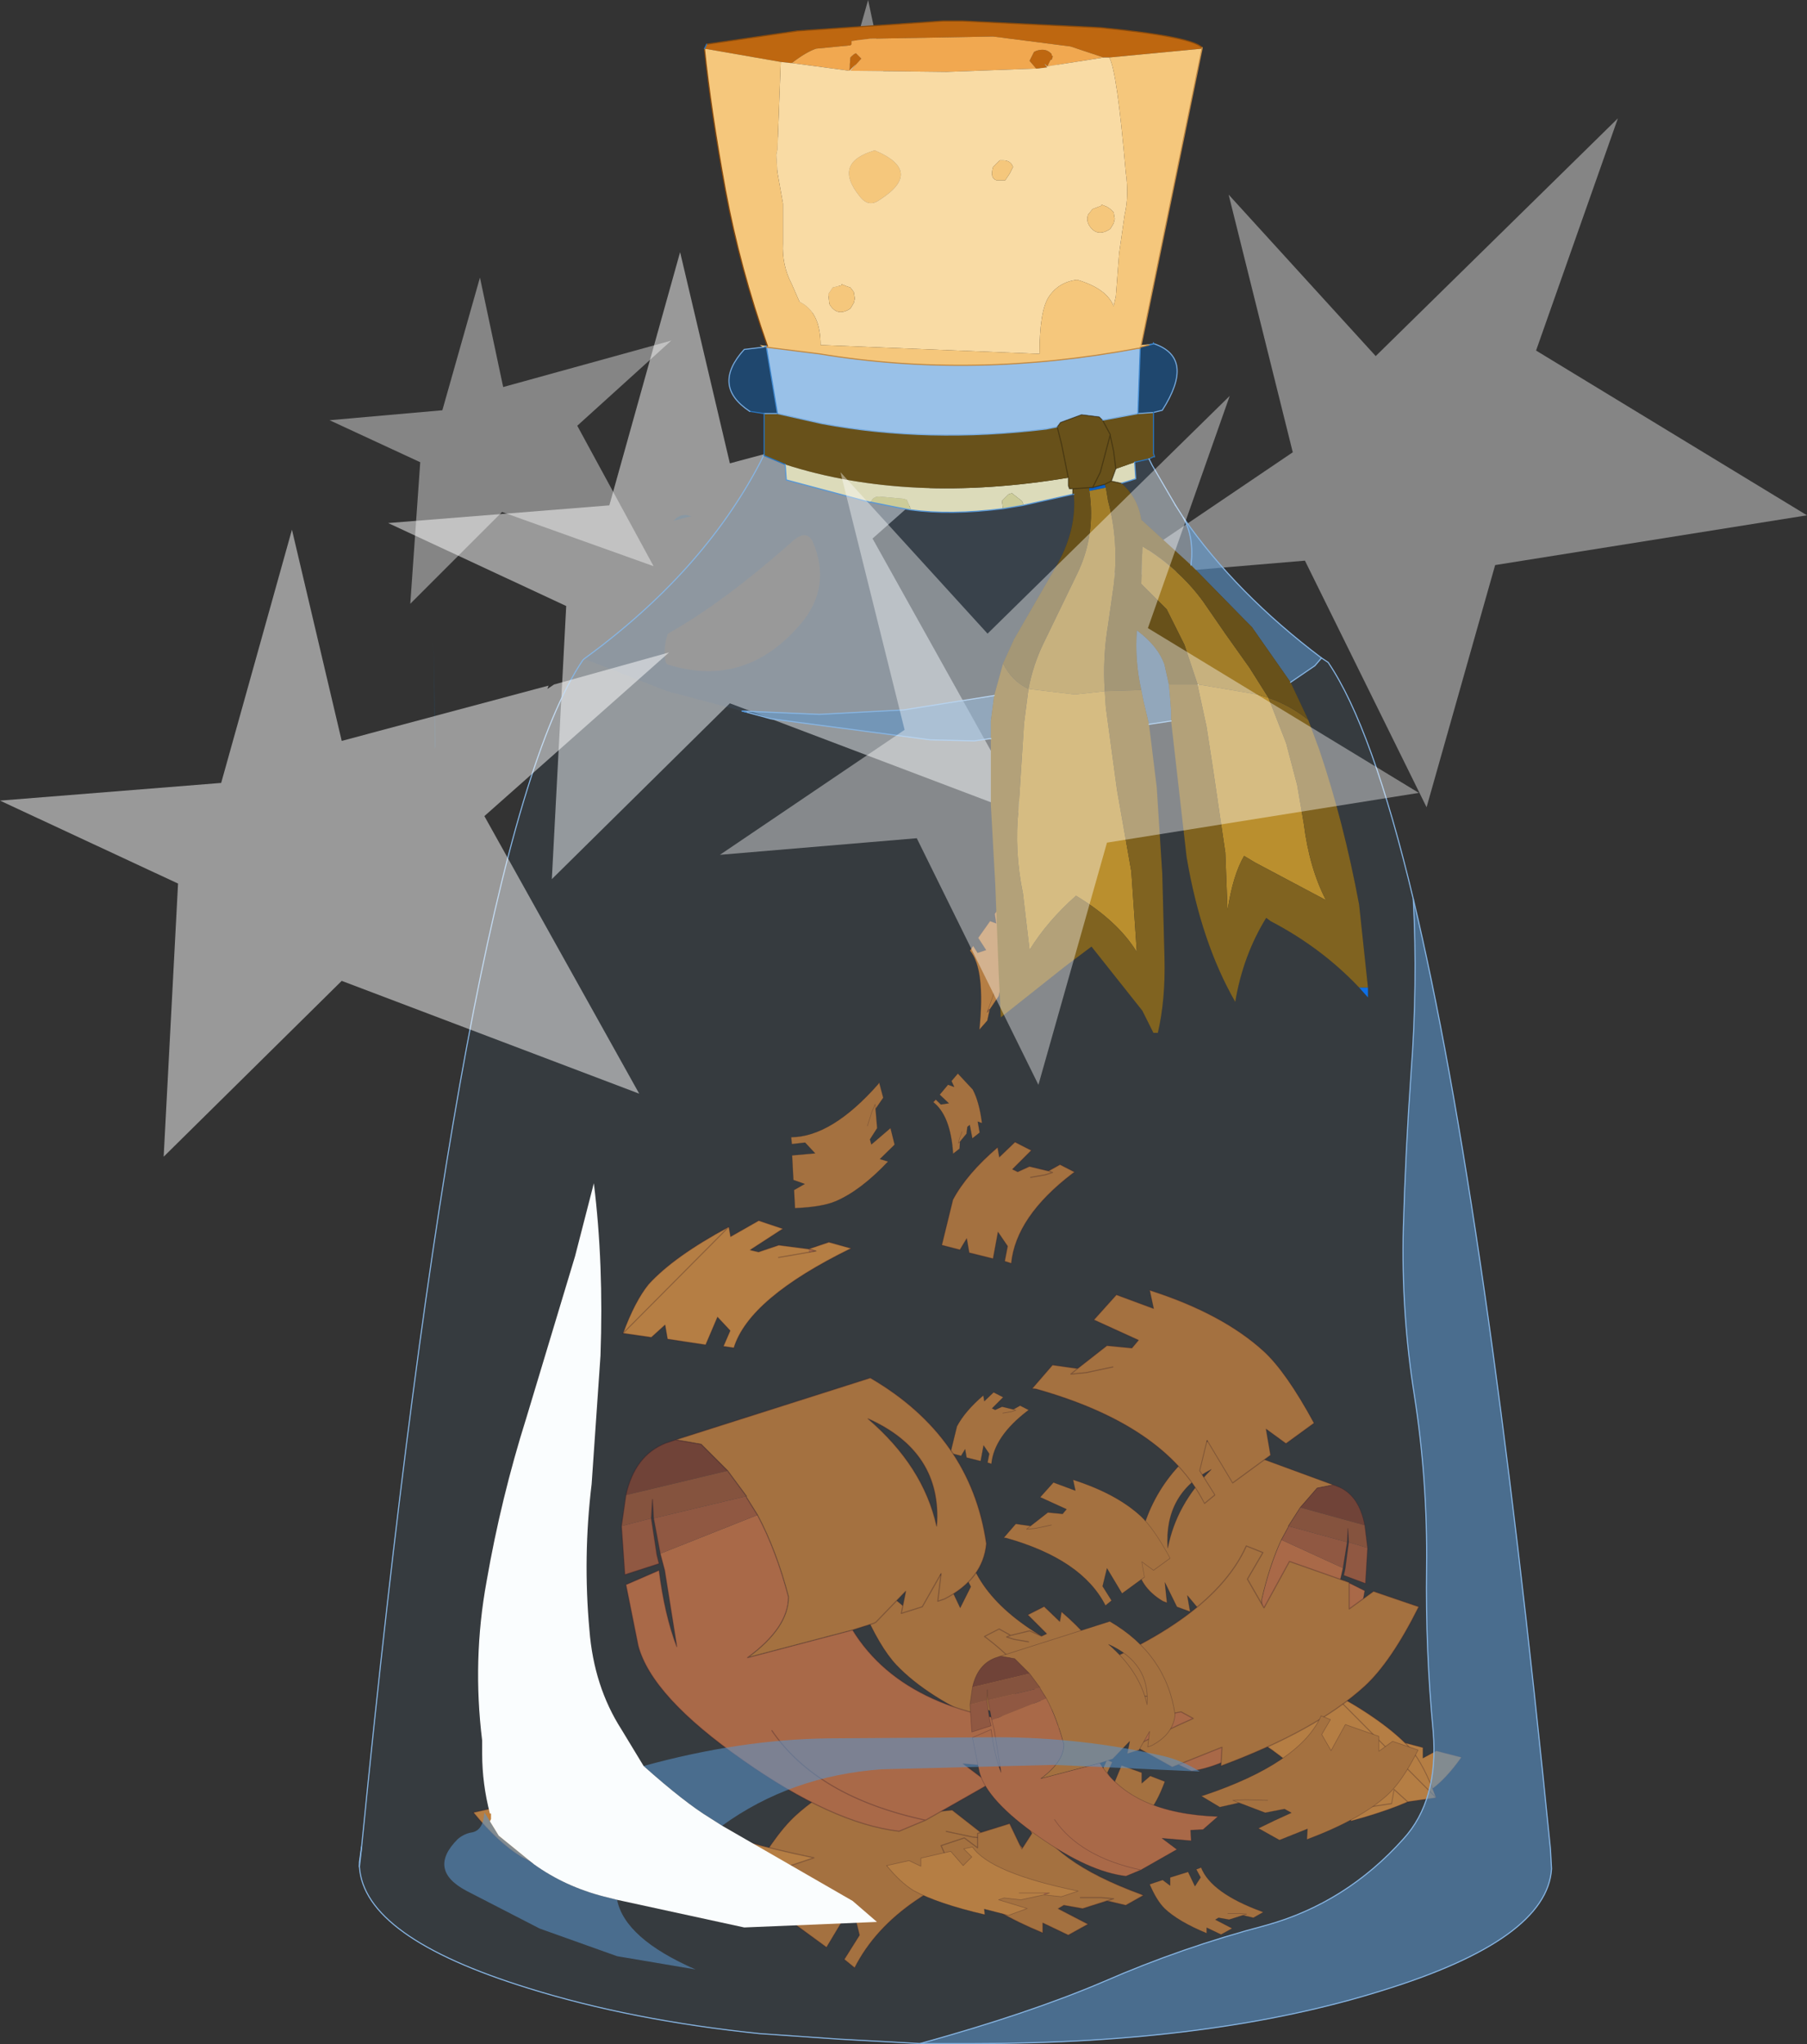 <svg viewBox="0 0 81.7 92.425" xmlns="http://www.w3.org/2000/svg" xmlns:xlink="http://www.w3.org/1999/xlink"><rect x="0" y="0" width="81.7" height="92.425" fill="#333333" stroke="none"/><g transform="translate(-279.15 -136.1)"><use transform="matrix(-.634 0 0 .731 345.23 201.19)" width="42.75" height="25.2" xlink:href="#a"/><use transform="matrix(-.41 .07 -.1 -.58 332.33 208.15)" width="42.7" height="17.6" xlink:href="#b"/><use transform="matrix(.695 .119 .169 -.983 312.37 224.15)" width="42.7" height="17.6" xlink:href="#b"/><use transform="translate(300.55 198.4)" width="42.75" height="25.2" xlink:href="#a"/><use transform="matrix(-.695 .119 -.169 -.983 339.03 203.15)" width="42.7" height="17.6" xlink:href="#b"/><use transform="translate(319.24 209.41) scale(.562)" width="42.75" height="25.2" xlink:href="#a"/><use transform="matrix(.128 -.358 .426 .152 313.92 190.31)" width="42.7" height="17.6" xlink:href="#b"/><use transform="translate(279.15 136.1)" width="81.7" height="92.4" xlink:href="#c"/></g><defs><g id="a"><path d="M-4.2-1.2q2.5 4.05 9.5 4.3L4.1 4.15l-1 .05.05.85-2.35-.2 1.2.9L-.9 7.4l-1.2.5q-3-.35-7.05-3.2-4.15-2.9-4.75-5.2l-.55-2.75 1.5-.65q.25 2 .8 3.45l-.55-3.45-.2-.75 4.4-1.75q.85 1.6 1.4 3.7 0 1.4-1.85 2.75L-4.2-1.2m-3.65 4.55q2.05 3 6.95 4.05-4.9-1.05-6.95-4.05m-.85 5.9h.45l-.45.15v-.15" fill="#b0653d" fill-rule="evenodd" transform="translate(21.35 12.6)"/><path d="m-21.35 7.05 1.8-.4.95.45v-.65l2.4-.55 1 1.15.7-.7-.65-.65.7-.15q1.45 2.1 8.5 3.55l-1.35.45-1.4-.15-1.85.4-1.35-.15-.45.15 2.3.7-1.5.55-1.95-.5.05.45q-3.85-.9-5.75-1.95-1.05-.65-2.15-2M-8.7 9.4l.45-.15h-.45v.15m-2-.15h2-2" fill="#bd7c38" fill-rule="evenodd" transform="translate(21.35 12.6)"/><path d="m-12.2-9.8 8.8-2.8q4.55 2.65 5.25 7.5-.15 1.6-1.9 2.5l-.3.1.15-1.25-.85 1.5-.95.3.2-1-1.35 1.4-.1.05-.95.3L-8.95.05Q-7.1-1.3-7.1-2.7q-.55-2.1-1.4-3.7l-.5-.8v-.05l-.85-1.15-1.2-1.2-1.15-.2m8.7-.95Q-1-8.6-.4-5.9q.25-3.35-3.1-4.85M7 2l-1.55.35-1.5-.9.2-.05Q11.9-1.2 13.6-5l.75.3-.7 1.2.75 1.3 1.15-2.1 2.7.95v1.2l1.1-.8 2.05.7q-1.25 2.5-2.45 3.6-2.2 2-6.5 3.6l.05-.85-2.25.9-1.7-.95q1.3-.65 2.65-1.25l-.55-.3-1.55.3L7 2l-.5-.2 1-.05 1.8.05-1.8-.05-1 .05.5.2M1.45 8l1.45-.45.55 1.15.45-.7-.35-.65.4-.15q.8 2.05 4.9 3.55l.1.05-.8.45-.85-.2-1.1.35-.85-.15-.25.15 1.35.7-.9.5-1.15-.55v.45q-2.3-.95-3.4-2-.65-.65-1.2-1.95L.85 8.2l.6.45V8m4.65 2.9h.95l.55.05-.3.1.3-.1-.55-.05H6.1" fill="#aa6e34" fill-rule="evenodd" transform="translate(21.35 12.6)"/><path d="M-14.45-7.3q.4-1.8 1.8-2.35l.45-.15 1.15.2 1.2 1.2-4.6 1.1" fill="#723c2b" fill-rule="evenodd" transform="translate(21.35 12.6)"/><path d="m-13.2-6.25-.05-.85-.05.85-1.35.35.2-1.4 4.6-1.1.85 1.15-4.2 1" fill="#894d32" fill-rule="evenodd" transform="translate(21.35 12.6)"/><path d="m-12.9-4.65-.3-1.6 4.2-1v.05l.5.8-4.4 1.75m-.4-1.6.25 1.65.1.4-1.55.5-.15-2.2 1.35-.35" fill="#955236" fill-rule="evenodd" transform="translate(21.35 12.6)"/><path d="M6.9 5.3q.4-1.8 1.8-2.35l.45-.15 8.8-2.8q4.55 2.65 5.25 7.5-.15 1.6-1.9 2.5l-.3.1.15-1.25-.85 1.5-.95.3.2-1-1.35 1.4-.1.05-.95.3q2.5 4.05 9.5 4.3l-1.2 1.05-1 .05.05.85-2.35-.2 1.2.9-2.9 1.65-1.2.5q-3-.35-7.05-3.2-4.15-2.9-4.75-5.2L6.9 9.35l1.5-.65q.25 2 .8 3.45L8.65 8.7l-.2-.75-.3-1.6-.05-.85-.05.85L8.3 8l.1.4-1.55.5-.15-2.2.2-1.4m4.6-1.1L10.3 3l-1.15-.2m3.2 2.6.5.8q.85 1.6 1.4 3.7 0 1.4-1.85 2.75l4.75-1.25M11.5 4.2l.85 1.15m5.5-3.5q2.5 2.15 3.1 4.85.25-3.35-3.1-4.85m10.5 12.75 2.1.8 1.55-.3.55.3q-1.35.6-2.65 1.25l1.7.95 2.25-.9-.05.85q4.3-1.6 6.5-3.6 1.2-1.1 2.45-3.6l-2.05-.7-1.1.8v-1.2l-2.7-.95-1.15 2.1L35 9.1l.7-1.2-.75-.3q-1.7 3.8-9.45 6.4l-.2.05 1.5.9 1.55-.35-.5-.2 1-.05 1.8.05m-7.85 6.2 1.45-.45.55 1.15.45-.7-.35-.65.4-.15q.8 2.05 4.9 3.55l.1.05-.8.45-.85-.2-1.1.35-.85-.15-.25.15 1.35.7-.9.5-1.15-.55v.45q-2.3-.95-3.4-2-.65-.65-1.2-1.95l1.05-.35.6.45v-.65m5.85 3.05.3-.1-.55-.05h-.95m-7-3.5q-4.9-1.05-6.95-4.05M0 19.65l1.8-.4.95.45v-.65l2.4-.55 1 1.15.7-.7-.65-.65.7-.15q1.45 2.1 8.5 3.55l-1.35.45-1.4-.15-1.85.4-1.35-.15-.45.15 2.3.7-1.5.55-1.95-.5.05.45m4.75-1.6.45-.15h-2.45" fill="none" stroke="#290a14" stroke-linecap="round" stroke-linejoin="round" stroke-opacity=".302" stroke-width=".05"/><path d="M7.9 23.6q-3.85-.9-5.75-1.95Q1.1 21 0 19.65" fill="none" stroke="#290a14" stroke-linecap="round" stroke-linejoin="round" stroke-opacity=".302" stroke-width=".05"/></g><g id="b"><path d="m8.7 5.6-.45-.15h.45v.15" fill="#b0653d" fill-rule="evenodd" transform="translate(21.35 8.8)"/><path d="m8.7 5.6-1.35.15L6 5.3q7-1.45 8.5-3.55l.65.15-.6.65.65.7 1.05-1.15 2.35.55v.65l1-.45 1.75.4q-1.1 1.35-2.15 2-1.9 1.05-5.7 1.95v-.45l-1.95.5-1.45-.55 2.3-.7-.5-.15-1.35.15-1.85-.4v-.15h-.45l.45.15m2-.15h-2 2" fill="#bd7c38" fill-rule="evenodd" transform="translate(21.35 8.8)"/><path d="m-7-1.8-2.1.8-1.55-.3-.5.3 2.6 1.25-1.7.95-2.2-.9.05.85q-4.35-1.6-6.55-3.6-1.2-1.1-2.4-3.6l2-.7 1.1.8v-1.2l2.7-.95L-14.4-6l.8-1.3-.7-1.2.75-.3q1.65 3.8 9.4 6.4l.25.05-1.55.9L-7-1.8l.5-.2-1-.05-1.75.05 1.75-.05 1 .05-.5.2m-.3 9.05-.8.2-.85-.45.15-.05q4.05-1.5 4.85-3.55l.4.15-.35.65.45.7.6-1.15 1.45.45v.65l.55-.45 1.1.35-1.2 1.95q-1.15 1.05-3.4 2v-.45l-1.15.55-.95-.5 1.4-.7-.3-.15-.8.15-1.15-.35-.25-.1.5-.05h.95-.95l-.5.05.25.1" fill="#aa6e34" fill-rule="evenodd" transform="translate(21.35 8.8)"/><path d="m42.7 12.05-1.75-.4-1 .45v-.65l-2.35-.55-1.05 1.15-.65-.7.6-.65-.65-.15q-1.5 2.1-8.5 3.55l1.35.45 1.35-.15-.45-.15h2.45m-2 .15 1.85.4 1.35-.15.5.15-2.3.7 1.45.55 1.95-.5V16m-20.5-9-2.1.8-1.55-.3-.5.3 2.6 1.25-1.7.95-2.2-.9.05.85Q4.6 8.35 2.4 6.35 1.2 5.25 0 2.75l2-.7 1.1.8v-1.2L5.8.7l1.15 2.1.8-1.3-.7-1.2.75-.3q1.65 3.8 9.4 6.4l.25.05-1.55.9L14.35 7l.5-.2-1-.05-1.75.05m1.95 9.25 1.15.35.8-.15.3.15-1.4.7.95.5 1.15-.55v.45q2.25-.95 3.4-2l1.2-1.95-1.1-.35-.55.45V13l-1.45-.45-.6 1.15-.45-.7.35-.65-.4-.15q-.8 2.05-4.85 3.55l-.15.05.85.45.8-.2-.25-.1.5-.05h.95" fill="none" stroke="#290a14" stroke-linecap="round" stroke-linejoin="round" stroke-opacity=".302" stroke-width=".05"/><path d="M34.85 16q3.8-.9 5.7-1.95 1.05-.65 2.15-2z" fill="none" stroke="#290a14" stroke-linecap="round" stroke-linejoin="round" stroke-opacity=".302" stroke-width=".05"/></g><g id="c"><path d="m346.75 161.65-3.1 10.95-5.5-11.15-8.9.75 8.35-5.65-2.9-11.65 6.65 7.3 10.95-10.75-3.7 10.5 12.25 7.45-14.1 2.25M322.8 142.8l3.45 6.35-6.85-2.45-4.15 4.15.45-6.4-4.1-1.9 5.1-.45 1.7-6 1.05 4.95 7.6-2.1-4.25 3.85" fill="#fff" fill-opacity=".4" fill-rule="evenodd" transform="translate(-279.15 -136.1)"/><path d="m321.45 154.7.3-.2 5.2-1.45-8.35 7.4 7 12.55-13.45-5.1-8.05 7.95.65-12.35-8.05-3.75 10-.8 3.2-11.45 2.25 9.55 9.35-2.5-.05.15" fill="#fff" fill-opacity=".502" fill-rule="evenodd" transform="translate(-279.15 -136.1)"/><path d="M333.5 138.25v.05l-4.2.4h-.25l-1.5-.5-3.5-.45-5.55.1-.85.1v.15l-.05.05-1.55.15q-.45.15-1.1.65h-.05l-.45-.05-3.45-.6.1-.2 4.1-.6 6.6-.45h.85l6.25.3q4.1.4 4.6.9m-7.5.95-.3-.35.2-.4.1-.05q.45-.15.7.15v.05l.05.05-.05.15h-.05l-.15.3q-.25-.25 0 .05l-.45.05H326m-8.4.1.25-.3-.3.3.05-.6.15-.15.1-.05.25.25-.5.55" fill="#be6710" fill-rule="evenodd" transform="translate(-279.15 -136.1)"/><path d="M314.95 138.95q.65-.5 1.1-.65l1.55-.15.05-.05v-.15l.85-.1 5.55-.1 3.5.45 1.5.5-2.55.4.15-.3h.05l.05-.15-.05-.05v-.05q-.25-.3-.7-.15l-.1.05-.2.4.3.35-4.05.15-4.35-.05.5-.55-.25-.25-.1.05-.15.15-.05.6-2.6-.35" fill="#f1a850" fill-rule="evenodd" transform="translate(-279.15 -136.1)"/><path d="m314.45 138.9.45.05h.05l2.6.35.3-.3-.25.3 4.35.05 4.05-.15h.05l.45-.05q-.25-.3 0-.05l2.55-.4h.25q.35.55.75 5.2.15 1.05-.05 1.9l-.25 1.75-.15 1.95-.1.45q-.3-.8-1.65-1.2-.85.1-1.3.8-.4.65-.4 2.55l-9.9-.4q0-1.5-.95-1.95l-.35-.8q-.45-.85-.4-1.85v-1.8l-.25-1.4-.05-.8.05-.25.15-3.95m10.05 4.45h-.15l-.3.3q-.15.5.15.6h.4l.2-.3.15-.3q-.1-.3-.45-.3m4.45 2v.05l-.4.15-.2.25q-.1.25.05.5.35.55.95.15l.15-.25.05-.2-.05-.3-.15-.15-.15-.1-.25-.1m-11.2 4.45.05-.2-.05-.3-.15-.2-.15-.05-.25-.1v.05l-.4.1-.2.3.05.45q.35.6.95.2l.15-.25m.25-4.85q.4.55.9.2 2.05-1.3-.2-2.25-1.9.55-.7 2.05" fill="#f9dba4" fill-rule="evenodd" transform="translate(-279.15 -136.1)"/><path d="m311 138.3 3.45.6-.15 3.95-.05.25.05.8.25 1.4v1.8q-.05 1 .4 1.85l.35.8q.95.45.95 1.95l9.9.4q0-1.9.4-2.55.45-.7 1.3-.8 1.35.4 1.65 1.2l.1-.45.15-1.95.25-1.75q.2-.85.05-1.9-.4-4.65-.75-5.2l4.2-.4-2.75 13.4.55-.05-.3.05h.1l-.4.1v.05h-.1q-7.45 1.4-14.4.25l-2.4-.3v-.05l-.15.05-.15-.1.35.05q-1.25-3.55-1.9-7.05-.65-3.55-.95-6.4m17.95 7.05.25.1.15.1.15.15.05.3-.05.2-.15.25q-.6.4-.95-.15-.15-.25-.05-.5l.2-.25.4-.15v-.05m-4.45-2q.35 0 .45.3l-.15.3-.2.3h-.4q-.3-.1-.15-.6l.3-.3h.15m-6.5 1.6q-1.2-1.5.7-2.05 2.25.95.2 2.25-.5.35-.9-.2m-.25 4.85-.15.25q-.6.4-.95-.2l-.05-.45.2-.3.4-.1v-.05l.25.1.15.05.15.2.05.3-.05.2" fill="#f5c77c" fill-rule="evenodd" transform="translate(-279.15 -136.1)"/><path d="M309.6 159.65q.35-.4.8-.2l-.25.05-.55.15m-10.8 10.3-.05-4.85.1 4.75-.05.1" fill="#09f" fill-opacity=".102" fill-rule="evenodd" transform="translate(-279.15 -136.1)"/><path d="m338.9 165.85.3.2q2 2.95 3.85 10.7.2 3.85-.1 7.85-.25 3.5-.35 7-.1 3.85.5 7.6.6 3.85.55 7.8-.05 3.7.3 7.4.25 3.1-1.35 4.85-2.6 2.9-6.2 3.9-3.8 1-7.35 2.55-3.4 1.45-8.3 2.8l-3.65-.2-3.6-.25q-5.8-.6-10.45-2.05-7.45-2.3-7.65-5.5l.1-.9q4.5-45.5 10-53.65l.05-.05.3.1 3.45 1.35 3.4.9.2.05-.2-.05.2.05 1.1.3 7.2.95 2 .05.7-.1h.05v3l.2 3.6.15 3.9.1 2.1 2.9-2.3 1.2-.9 2.3 2.9.5 1h.2q.35-1.5.3-3.4l-.1-3.8-.25-3.9-.35-2.85 1-.15.7 6.15q.65 3.85 2.2 6.55.35-2.1 1.4-3.8l.2.15q2.3 1.2 4 3l.4.45v-.45l-.4-3.75q-.7-3.75-1.8-7l-.5-1.35-.8-1.7 1.1-.75.3-.35m-27.1 52.8q3.1-2.25 7.2-2.55l7.8-.2 6.6.3q-.8-.5-1.65-.7-3.7-.85-7.55-.85l-7.6.05q-4 .05-8.35 1.25l-1-1.65q-1.25-1.95-1.45-4.5-.3-3.3.1-6.6l.4-5.8q.15-4.15-.3-7.8l-.85 3.3-2.2 7.3q-1.15 3.65-1.8 7.4-.65 3.55-.2 7.2v.6q0 1.35.35 2.7l-.25-.05q-.05.8-.55.9-.35.05-.65.3-1.4 1.4.4 2.35l3.3 1.7 3.5 1.25 3.55.6q-3.2-1.4-3.55-3.15l5.75 1.25 6-.25-1.1-.95-5.9-3.4" fill="#5a94cc" fill-opacity=".082" fill-rule="evenodd" transform="translate(-279.15 -136.1)"/><path d="m331.1 156.85.15.3 1.05 1.8.35.55q.5.9.35 2.15l-2.25-2.05q-.15-1-.9-1.65l.65-.2-.05-.75.65-.15m-25.55 9.05q5.35-3.9 7.95-8.85l.2-.4v.05l.95.4.05.7 3.75 1h.05l1.25.25.55.1q1.8.25 4.2-.05l.9-.15 2.25-.5h.05q.15 1.65-.85 3.35L325 165l-.5 1.1-.4 1.45-4.1.65-3.8.2-3.5-.15-3.4-.9-3.45-1.35-.3-.1m10.35-5.3q-.3-.6-.95 0-3.1 2.75-5.6 4.15-.15.4-.15.85 0 .5.15.55 3.55 1.1 6.05-1.9 1.35-1.65.5-3.65" fill="#5a94cc" fill-opacity=".161" fill-rule="evenodd" transform="translate(-279.15 -136.1)"/><path d="m330.7 151.85-.1 2.95-1.6.3-.15-.15-.8-.1-.95.35-.15.2-.5.1q-5.35.65-10.15-.25l-2-.45-.5-3 2.4.3q6.95 1.15 14.4-.25h.1" fill="#99c1e8" fill-rule="evenodd" transform="translate(-279.15 -136.1)"/><path d="M325.4 158.95v-.1l-.05-.1-.45-.35-.15.05-.3.3.05.35q-2.4.3-4.2.05v-.1l-.15-.35-.15-.05-1.1-.1q-.25 0-.35.2l-.05.05h-.05l-3.75-1-.05-.7q5.6 1.8 12.8.6v.35l.05.15h.15v.25l-2.25.5m4-1.1.2-.55.85-.3.05.75-.65.2-.45-.1" fill="#dcdbba" fill-rule="evenodd" transform="translate(-279.15 -136.1)"/><path d="m325.4 158.95-.9.15-.05-.35.3-.3.15-.05.45.35.05.1v.1m-5.1.2-.55-.1-1.25-.25.05-.05q.1-.2.35-.2l1.1.1.15.05.15.35v.1" fill="#cc9" fill-rule="evenodd" transform="translate(-279.15 -136.1)"/><path d="m331.3 156.6.05.15h-.05v-.15" fill="#c60909" fill-rule="evenodd" transform="translate(-279.15 -136.1)"/><path d="M331.3 151.65v-.05l.05.05q1.85.65.35 3l-.4.1-.7.05.1-2.95v-.05l.4-.1h-.1l.3-.05-.2.05.2-.05h.05-.05m-17.6 3.15-.65-.1q-1.75-1.15-.25-2.8l.85-.1.15-.05v.05l.5 3h-.6" fill="#0265c6" fill-opacity=".4" fill-rule="evenodd" transform="translate(-279.15 -136.1)"/><path d="M332.65 159.5q2.4 3.45 6.25 6.35l-.3.35-1.1.75-1.75-2.5-.3-.3-2.45-2.5q.15-1.25-.35-2.15m10.4 17.25q3.3 13.8 6.2 42.95l.05.9q-.2 3.2-7.65 5.5-7.65 2.4-18.45 2.4h-2.45q4.9-1.35 8.3-2.8 3.55-1.55 7.35-2.55 3.6-1 6.2-3.9 1.6-1.75 1.35-4.85-.35-3.7-.3-7.4.05-3.95-.55-7.8-.6-3.75-.5-7.6.1-3.5.35-7 .3-4 .1-7.85m-12.3-9.45q-.3-1.35-.2-2.7.95.7 1.25 1.55l.2.9.05.55.05.65v.45l-1 .15-.25-1.05-.1-.5m-6.8 2.2h-.05l-.7.1-2-.05-7.2-.95-1.1-.3-.2-.05 3.5.15 3.8-.2 4.1-.65-.15 1.15v.8m-15.7 46.45q4.35-1.2 8.35-1.25l7.6-.05q3.85 0 7.55.85.85.2 1.65.7l-6.6-.3-7.8.2q-4.1.3-7.2 2.55l-.55-.35q-1.15-.7-3-2.35m-1.2 6.05q.35 1.75 3.55 3.15l-3.55-.6-3.5-1.25-3.3-1.7q-1.8-.95-.4-2.35.3-.25.65-.3.5-.1.55-.9l.1.15.15.25.4.65 1.6 1.3q1.4 1 3.15 1.45l.6.15" fill="#5a94cc" fill-opacity=".6" fill-rule="evenodd" transform="translate(-279.15 -136.1)"/><path d="M333.3 167.1v-.05.05" fill="#eabc31" fill-rule="evenodd" transform="translate(-279.15 -136.1)"/><path d="m311.8 218.65 5.9 3.4 1.1.95-6 .25-5.75-1.25-.6-.15q-1.75-.45-3.15-1.45l-1.6-1.3-.4-.65.05-.1v-.25h-.05q-.35-1.35-.35-2.7v-.6q-.45-3.65.2-7.2.65-3.75 1.8-7.4l2.2-7.3.85-3.3q.45 3.65.3 7.8l-.4 5.8q-.4 3.3-.1 6.6.2 2.55 1.45 4.5l1 1.65q1.85 1.65 3 2.35l.55.35" fill="#fafdfe" fill-rule="evenodd" transform="translate(-279.15 -136.1)"/><path d="M295.4 220.5v-.2l.1-.7-.1.9" fill="#e5f5ff" fill-rule="evenodd" transform="translate(-279.15 -136.1)"/><path d="M341 180.75v.45l-.4-.45h.4" fill="#0d6fe6" fill-rule="evenodd" transform="translate(-279.15 -136.1)"/><path d="M328.4 158.15h.15l.55-.15.05.15-.75.15v-.15" fill="#0c5fc2" fill-rule="evenodd" transform="translate(-279.15 -136.1)"/><path d="M333.3 167.1v-.05h.05l-.05.05" fill="#dcfada" fill-rule="evenodd" transform="translate(-279.15 -136.1)"/><path d="m333.35 167.05 2.65.45.5.15.8 2.05.5 1.9.3 1.75q.25 2 1 3.45l-3.2-1.7-.5-.3q-.5.85-.75 2.45l-.1-2.6-.55-3.75-.3-1.95-.4-1.85.05-.05m-4.25.3.05.75.5 3.7.65 3.7.25 3.65q-.85-1.4-2.75-2.55-1.3 1.15-2.1 2.45l-.3-2.55q-.4-1.95-.2-3.8l.25-3.9.2-1.55 2.1.25 1.35-.15" fill="#ba8f2e" fill-rule="evenodd" transform="translate(-279.15 -136.1)"/><path d="m328.4 158.3.75-.15.1.6q.5 1.85.25 3.85l-.25 1.75q-.25 1.5-.15 3l-1.35.15-2.1-.25q.2-1.05.65-2l1.55-3.2q.85-1.75.55-3.75m4.9 8.75-.6-1.8-.8-1.6-1.15-1.15.05-1.7q1.7 1.05 2.75 2.5l1 1.45 1.1 1.55.85 1.35-.5-.15-2.65-.45h-.05" fill="#a27d28" fill-rule="evenodd" transform="translate(-279.15 -136.1)"/><path d="M324.5 166.1q.4.8 1.15 1.15l-.2 1.55-.25 3.9q-.2 1.85.2 3.8l.3 2.55q.8-1.3 2.1-2.45 1.9 1.15 2.75 2.55l-.25-3.65-.65-3.7-.5-3.7-.05-.75 1.65-.05.1.5.25 1.05.35 2.85.25 3.9.1 3.8q.05 1.9-.3 3.4h-.2l-.5-1-2.3-2.9-1.2.9-2.9 2.3-.1-2.1-.15-3.9-.2-3.6v-3.8l.15-1.15.4-1.45m7.5.95h1.3v.05l.4 1.85.3 1.95.55 3.75.1 2.6q.25-1.6.75-2.45l.5.3 3.2 1.7q-.75-1.45-1-3.45l-.3-1.75-.5-1.9-.8-2.05q1 .35 1.8 1l.5 1.35q1.1 3.25 1.8 7l.4 3.75h-.4q-1.7-1.8-4-3l-.2-.15q-1.05 1.7-1.4 3.8-1.55-2.7-2.2-6.55l-.7-6.15v-.45l-.05-.65-.05-.55" fill="#806320" fill-rule="evenodd" transform="translate(-279.15 -136.1)"/><path d="M331.3 154.75v2l-.2.1-.65.15-.85.3-.2.55-.3.15.3-.15.45.1q.75.65.9 1.65l2.25 2.05 2.45 2.5.3.3 1.75 2.5.8 1.7q-.8-.65-1.8-1l-.85-1.35-1.1-1.55-1-1.45q-1.05-1.45-2.75-2.5l-.05 1.7 1.15 1.15.8 1.6.6 1.8H332l-.2-.9q-.3-.85-1.25-1.55-.1 1.35.2 2.7l-1.65.05q-.1-1.5.15-3l.25-1.75q.25-2-.25-3.85l-.1-.6-.05-.15-.55.15h-.15v.15q.3 2-.55 3.75l-1.55 3.2q-.45.95-.65 2-.75-.35-1.15-1.15l.5-1.1 1.85-3.2q1-1.7.85-3.35h-.05v-.25h-.15l-.05-.15v-.35q-7.2 1.2-12.8-.6l-.95-.4v-1.9h.6l2 .45q4.8.9 10.15.25l.5-.1.15-.2.95-.35.8.1.15.15 1.6-.3.7-.05m-4.35.65.2.8.3 1.5-.3-1.5-.2-.8m1.6 2.75.35-.7.45-1.7v.05l.15.7.1.8-.1-.8-.15-.7v-.05l-.45 1.7-.35.7m-.9.05.75-.05-.75.05m1.7-2.45-.35-.65.35.65" fill="#68511a" fill-rule="evenodd" transform="translate(-279.15 -136.1)"/><path d="M54.35 2.15q-.5-.5-4.6-.9L43.5.95h-.85l-6.6.45-4.1.6m2.75 13.65q-1.25-3.55-1.9-7.05-.65-3.55-.95-6.4" fill="none" stroke="#8b4b0c" stroke-linecap="round" stroke-linejoin="round" stroke-width=".05"/><path d="m31.95 2-.1.2M52.2 20.65h-.05l-.2.1m-17.4-2.05-.65-.1m1.6 2.4-.95-.4m16.75.3.65-.15" fill="none" stroke="#2b74bb" stroke-linecap="round" stroke-linejoin="round" stroke-width=".05"/><path d="m51.95 20.75.15.3 1.05 1.8m.35.55q2.4 3.45 6.25 6.35l.3.2q2 2.95 3.85 10.7 3.3 13.8 6.2 42.95l.05.9q-.2 3.2-7.65 5.5-7.65 2.4-18.45 2.4H41.6l-3.65-.2-3.6-.25q-5.8-.6-10.45-2.05-7.45-2.3-7.65-5.5m.1-.9q4.5-45.5 10-53.65l.05-.05q5.35-3.9 7.95-8.85l.2-.4M16.35 83.5l-.1.9" fill="none" stroke="#87b5e3" stroke-linecap="round" stroke-linejoin="round" stroke-width=".05"/><path d="M52.2 15.55q1.85.65.35 3l-.4.1M33.9 18.6q-1.75-1.15-.25-2.8l.85-.1.15-.05m16.8 3.05.7-.05m-17 .05 2 .45q4.8.9 10.15.25l.5-.1m2.05-.3 1.6-.3m-16.3 0h-.6" fill="none" stroke="#76aade" stroke-linecap="round" stroke-linejoin="round" stroke-width=".05"/><path d="m45.35 23 .9-.15 2.25-.5h.05m-3.2.65q-2.4.3-4.2.05l-.55-.1-1.25-.25m-.05 0-3.75-1-.05-.7m15.2.85.65-.2-.05-.75m-12 1.8h.05" fill="none" stroke="#5797d7" stroke-linecap="round" stroke-linejoin="round" stroke-width=".05"/><path d="M52.15 18.65v1.85l.05.15m-17.65-.1V18.7m0 1.9v-.05" fill="none" stroke="#2b74bb" stroke-linecap="round" stroke-linejoin="round" stroke-width=".05"/><path d="M52.15 15.55v-.05m-.2.1.2-.05-.3.05m-.3.15-.1 2.95m.7-3.15h.05m-17.55.15.5 3m-.5-3.05v.05" fill="none" stroke="#3f89d1" stroke-linecap="round" stroke-linejoin="round" stroke-width=".05"/><path d="M54.35 2.2v-.05m0 .05L51.6 15.6m.25 0h.1l-.4.1v.05h-.1q-7.45 1.4-14.4.25l-2.4-.3" fill="none" stroke="#c08944" stroke-linecap="round" stroke-linejoin="round" stroke-width=".05"/><path d="m53.15 22.85.35.55m-37.25 61v-.2l.1-.7m37.5-57.95q.15-1.25-.35-2.15m-8.7 10h-.05l-.7.1-2-.05-7.2-.95-1.1-.3-.2-.05 3.5.15 3.8-.2 4.1-.65m8 1.15-1 .15m6.4-1.9 1.1-.75.3-.35M41.6 92.4q4.9-1.35 8.3-2.8 3.55-1.55 7.35-2.55 3.6-1 6.2-3.9 1.6-1.75 1.35-4.85-.35-3.7-.3-7.4.05-3.95-.55-7.8-.6-3.75-.5-7.6.1-3.5.35-7 .3-4 .1-7.85" fill="none" stroke="#87b5e3" stroke-linecap="round" stroke-linejoin="round" stroke-width=".05"/><path d="m33.75 32.2-.2-.05" fill="none" stroke="#3985d0" stroke-linecap="round" stroke-linejoin="round" stroke-opacity=".753" stroke-width=".05"/><path d="m47.8 19.3.15-.2.95-.35.8.1.15.15.35.65-.45 1.7-.35.7h-.15l-.75.05h-.15l-.05-.15v-.35l-.3-1.5-.2-.8m2.15 2.6-.55.15m.55-.15.3-.15.2-.55-.1-.8-.15-.7v-.05m-1.7 2.7v-.25m1.75-.35.45.1" fill="none" stroke="#000" stroke-linecap="round" stroke-linejoin="round" stroke-opacity=".302" stroke-width=".05"/><path d="m329.2 174.2-3.1 10.95-5.5-11.15-8.9.75 8.35-5.65-2.9-11.65 6.65 7.3L334.75 154l-3.7 10.5 12.25 7.45-14.1 2.25m-23.95-18.85 3.45 6.35-6.85-2.45-4.15 4.15.45-6.4-4.1-1.9 5.1-.45 1.7-6 1.05 4.95 7.6-2.1-4.25 3.85" fill="#fff" fill-opacity=".4" fill-rule="evenodd" transform="translate(-279.15 -136.1)"/><path d="m303.9 167.25.3-.2 5.2-1.45-8.35 7.4 7 12.55-13.45-5.1-8.05 7.95.65-12.35-8.05-3.75 10-.8 3.2-11.45 2.25 9.55 9.35-2.5-.05.15" fill="#fff" fill-opacity=".502" fill-rule="evenodd" transform="translate(-279.15 -136.1)"/></g></defs></svg>